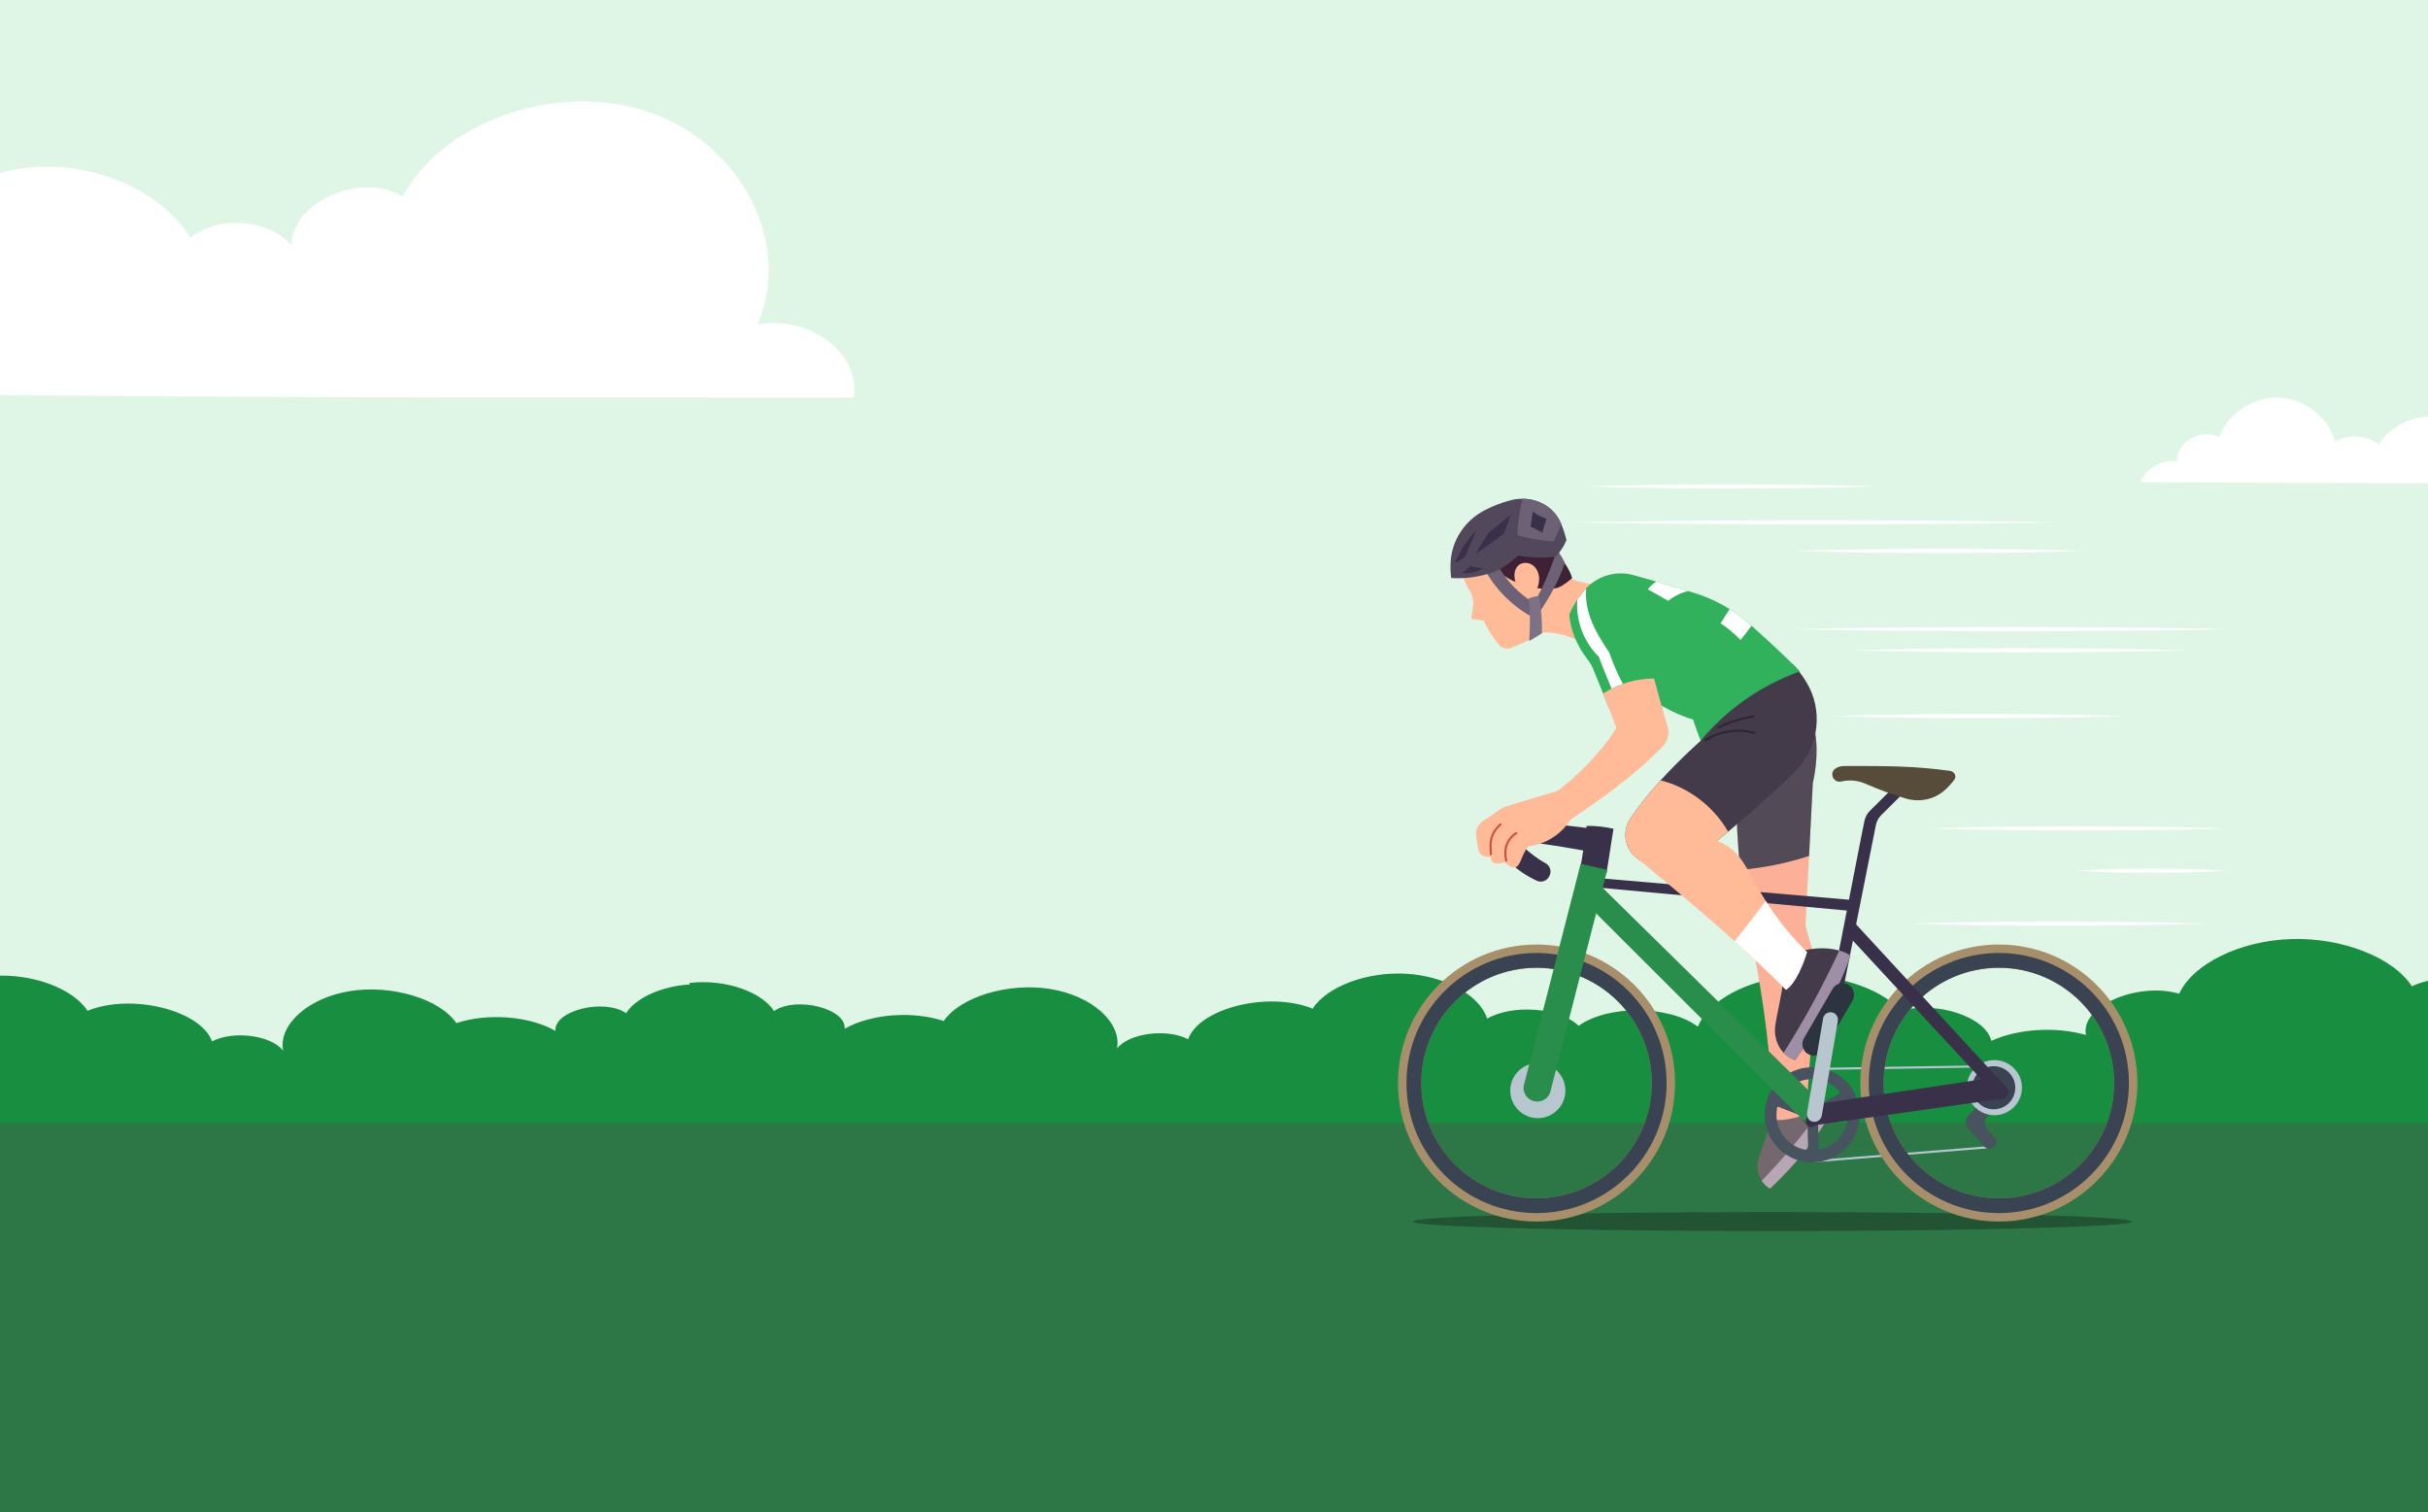 <svg width="1148" height="715" viewBox="0 0 1148 715" fill="none" xmlns="http://www.w3.org/2000/svg">
<rect x="0" y="0" width="1148" height="715" fill="#808080" stroke="none"/>
<g clip-path="url(#clip0_357_192)">
<rect width="1148" height="715" fill="#DFF6E7"/>
<path d="M1148 463.762V551.274C873.912 549.179 599.693 552.758 326 562V464.835C326.395 464.784 326.789 464.734 327.184 464.694C343.048 463.06 360.113 468.955 365.982 478.087C376.454 470.919 400.227 476.894 399.372 486.477C411.62 479.44 431.446 477.886 446.209 482.798C454.084 471.34 476.722 464.504 496.45 467.641C516.161 470.769 530.448 483.48 528.146 495.82C533.785 488.512 551.688 486.176 561.75 491.429C567.125 476.613 599.907 468.564 620.638 476.964C627.46 466.458 646.35 459.391 664.796 460.444C683.241 461.496 699.648 470.588 703.15 481.675C715.233 474.708 737.608 476.463 746.387 485.074C760.279 475.099 789.296 475.31 802.793 485.485C807.758 473.185 825.94 463.301 846.54 461.687C867.139 460.073 888.823 466.849 898.72 477.976C915.851 473.215 938.801 480.823 941.563 492.171C954.172 486.427 972.043 485.314 986.296 489.404C983.469 476.002 1010.35 464.103 1030.36 469.887C1036.87 455.712 1059.21 444.806 1083.31 444.044C1107.41 443.272 1131.49 452.695 1140.39 466.388C1142.72 465.306 1145.29 464.424 1148 463.762Z" fill="#188E40"/>
<path d="M403.711 188C232.14 188 76.414 188 -103.026 185.832C-106.29 174.324 -101.167 161.382 -90.445 153.972C-79.723 146.562 -63.921 145.043 -51.556 150.25C-55.08 120.661 -31.799 90.304 1.231 81.477C34.261 72.65 73.474 86.275 90.075 112.363C103.175 101.812 126.78 103.502 137.675 115.761C138.432 95.119 170.64 81.136 190.398 92.899C209.918 56.498 265.343 37.99 308.317 53.527C351.29 69.064 374.68 116.068 358.078 153.511C381.359 148.816 407.018 166.163 403.711 188Z" fill="white"/>
<path d="M1218 229C1149.33 228.59 1080.65 228.194 1012 228.024C1014.62 221.491 1022.17 217.206 1029.3 218.196C1028.89 208.99 1041.27 201.976 1049.31 206.84C1053.22 195.612 1065.25 187.566 1077.44 188.018C1089.63 188.471 1100.99 197.366 1104.02 208.848C1110.32 205.2 1118.9 205.752 1124.65 210.164C1130.3 201.467 1141.13 196.206 1151.68 197.055C1162.23 197.903 1172.03 204.804 1176.14 214.279C1189.07 208.042 1205.84 210.362 1218 229Z" fill="white"/>
<path d="M-486 464.762V552.274C-211.912 550.179 62.307 553.758 336 563V465.835C335.605 465.784 335.211 465.734 334.816 465.694C318.952 464.06 301.887 469.955 296.018 479.087C285.546 471.919 261.773 477.894 262.628 487.477C250.38 480.44 230.554 478.886 215.791 483.798C207.916 472.34 185.278 465.504 165.55 468.641C145.839 471.769 131.552 484.48 133.854 496.82C128.215 489.512 110.312 487.176 100.25 492.429C94.874 477.613 62.093 469.564 41.362 477.964C34.54 467.458 15.65 460.391 -2.796 461.444C-21.241 462.496 -37.648 471.588 -41.15 482.675C-53.233 475.708 -75.608 477.463 -84.387 486.074C-98.279 476.099 -127.296 476.31 -140.793 486.485C-145.758 474.185 -163.94 464.301 -184.54 462.687C-205.139 461.073 -226.823 467.849 -236.72 478.976C-253.851 474.215 -276.801 481.823 -279.563 493.171C-292.172 487.427 -310.043 486.314 -324.296 490.404C-321.469 477.002 -348.348 465.103 -368.355 470.887C-374.866 456.712 -397.208 445.806 -421.309 445.044C-445.41 444.272 -469.494 453.695 -478.388 467.388C-480.723 466.306 -483.287 465.424 -486 464.762Z" fill="#188E40"/>
<path d="M1245.14 531H-226.656V950H1245.14V531Z" fill="#2C7745"/>
<g clip-path="url(#clip1_357_192)">
<path d="M838 582.13C931.888 582.13 1008 580.115 1008 577.63C1008 575.145 931.888 573.13 838 573.13C744.112 573.13 668 575.145 668 577.63C668 580.115 744.112 582.13 838 582.13Z" fill="#225332"/>
<path d="M832.98 558.34C833.93 559.77 835.18 561.04 836.72 562L836.85 562.08C847.36 552.43 858.7 538.68 864.42 528.31C863.33 527.22 862.01 526.29 860.52 525.49C855.54 522.75 848.79 521.74 843.5 522.69C840.1 525.62 838.46 529.93 835.58 535.46C834.43 540.15 832.88 543.49 831.56 547.67C830.41 551.28 830.97 555.23 832.98 558.34Z" fill="#74686E"/>
<path d="M832.98 558.34C833.93 559.77 835.18 561.04 836.72 562L836.85 562.08C847.36 552.43 858.7 538.68 864.42 528.31C863.33 527.22 862.01 526.29 860.52 525.49C852.13 537.06 842.92 548.05 832.98 558.34Z" fill="#B7A6B3"/>
<path d="M859.47 467.72C856.75 487.34 855 507.1 854.25 526.92C849.77 528.35 845.29 529.78 838.56 529.72C837.5 501.44 834.09 473.25 828.36 445.59C825.83 434.25 824.01 422.82 822.81 411.35C821.51 398.97 820.93 386.54 820.97 374.11C832.08 362.22 844.24 350.87 856.39 339.52C859.81 348.44 859.45 360.13 857.13 370.36C856.54 381.79 855.95 393.22 855.36 404.76C854.8 415.63 854.23 426.59 853.66 437.76C855.14 443.03 856.61 448.3 858.29 453.71C859.7 458.24 860.12 463.03 859.47 467.72Z" fill="#FBB097"/>
<path d="M857.13 370.36C856.54 381.79 855.95 393.22 855.36 404.76C844.81 408.2 833.86 410.41 822.81 411.35C821.51 398.97 820.93 386.54 820.97 374.11C832.08 362.22 844.24 350.87 856.39 339.52C859.81 348.44 859.45 360.13 857.13 370.36Z" fill="#524A57"/>
<path d="M857.8 549.12L941.95 542.34" stroke="#B8C7CF" stroke-miterlimit="10"/>
<path d="M853.79 505.53L942.98 504.18" stroke="#B8C7CF" stroke-miterlimit="10"/>
<path d="M876.47 516.19C870.43 505.35 856.72 501.44 845.87 507.5C835.01 513.55 831.13 527.26 837.18 538.1C843.23 548.96 856.93 552.85 867.78 546.79C878.63 540.73 882.52 527.04 876.47 516.19ZM842.09 535.36C837.55 527.22 840.47 516.94 848.61 512.41C856.75 507.87 867.03 510.79 871.56 518.93C876.1 527.07 873.18 537.35 865.04 541.88C856.9 546.42 846.62 543.5 842.09 535.36Z" fill="#47535E"/>
<path d="M856.82 532.41C859.73 532.41 862.09 530.051 862.09 527.14C862.09 524.23 859.73 521.87 856.82 521.87C853.909 521.87 851.55 524.23 851.55 527.14C851.55 530.051 853.909 532.41 856.82 532.41Z" fill="#47535E"/>
<path d="M870.421 516.697L853.18 526.309L855.629 530.703L872.871 521.091L870.421 516.697Z" fill="#47535E"/>
<path d="M840.665 517.955L838.855 522.648L857.273 529.751L859.083 525.058L840.665 517.955Z" fill="#47535E"/>
<path d="M859.566 528.861L854.538 528.994L855.061 548.727L860.089 548.594L859.566 528.861Z" fill="#47535E"/>
<path d="M942.01 515.49L930.47 527.75C928.98 529.33 928.95 531.8 930.4 533.42L938.26 542.2C939.57 543.66 941.86 543.65 943.15 542.18C944.25 540.92 944.23 539.04 943.1 537.81L939.5 533.89C938.01 532.27 938.03 529.77 939.54 528.17L945.85 521.51" fill="#47535E"/>
<path d="M942.98 501.29C935.79 501.29 929.95 507.12 929.95 514.32C929.95 521.52 935.79 527.35 942.98 527.35C950.17 527.35 956.01 521.51 956.01 514.32C956.01 507.13 950.18 501.29 942.98 501.29ZM942.98 523.32C938.01 523.32 933.98 519.29 933.98 514.32C933.98 509.35 938.01 505.32 942.98 505.32C947.95 505.32 951.98 509.35 951.98 514.32C951.98 519.29 947.95 523.32 942.98 523.32Z" fill="#B8C7CF"/>
<path d="M942.66 524.55C948.288 524.55 952.85 519.988 952.85 514.36C952.85 508.732 948.288 504.17 942.66 504.17C937.032 504.17 932.47 508.732 932.47 514.36C932.47 519.988 937.032 524.55 942.66 524.55Z" fill="#3A4352"/>
<path d="M945.09 446.63C908.91 446.63 879.59 475.96 879.59 512.13C879.59 548.3 908.91 577.63 945.09 577.63C981.27 577.63 1010.59 548.31 1010.59 512.13C1010.59 475.95 981.26 446.63 945.09 446.63ZM945.09 566.63C914.99 566.63 890.59 542.23 890.59 512.13C890.59 482.03 914.99 457.63 945.09 457.63C975.19 457.63 999.59 482.03 999.59 512.13C999.59 542.23 975.19 566.63 945.09 566.63Z" fill="#A88F6C"/>
<path d="M945.09 450.63C911.12 450.63 883.59 478.17 883.59 512.13C883.59 546.09 911.12 573.63 945.09 573.63C979.06 573.63 1006.59 546.1 1006.59 512.13C1006.59 478.16 979.06 450.63 945.09 450.63ZM945.09 566.63C914.99 566.63 890.59 542.23 890.59 512.13C890.59 482.03 914.99 457.63 945.09 457.63C975.19 457.63 999.59 482.03 999.59 512.13C999.59 542.23 975.19 566.63 945.09 566.63Z" fill="#3A4352"/>
<path d="M726.5 446.63C690.32 446.63 661 475.96 661 512.13C661 548.3 690.32 577.63 726.5 577.63C762.68 577.63 792 548.31 792 512.13C792 475.95 762.67 446.63 726.5 446.63ZM726.5 566.63C696.4 566.63 672 542.23 672 512.13C672 482.03 696.4 457.63 726.5 457.63C756.6 457.63 781 482.03 781 512.13C781 542.23 756.6 566.63 726.5 566.63Z" fill="#A88F6C"/>
<path d="M726.5 450.63C692.53 450.63 665 478.17 665 512.13C665 546.09 692.53 573.63 726.5 573.63C760.47 573.63 788 546.1 788 512.13C788 478.16 760.47 450.63 726.5 450.63ZM726.5 566.63C696.4 566.63 672 542.23 672 512.13C672 482.03 696.4 457.63 726.5 457.63C756.6 457.63 781 482.03 781 512.13C781 542.23 756.6 566.63 726.5 566.63Z" fill="#3A4352"/>
<path d="M875.84 425.59L756.84 415.32L755.39 419.68L874.92 430.73L875.84 425.59Z" fill="#39314A"/>
<path d="M751.81 429.06L855.23 532.34L857.8 518.25L756.72 418.81L751.81 429.06Z" fill="#298E4B"/>
<path d="M747.06 411.51C748.36 403.93 749.19 398.67 750.18 390.56C754.5 390.43 758.74 390.98 762.9 391.89C761.6 399.45 760.96 404.7 759.57 412.78C756.1 412.08 750.43 412.6 747.06 411.51Z" fill="#39314A"/>
<path d="M752.71 391.81C742.99 390.62 733.26 389.43 723.27 388.41C718.8 387.95 714.47 390.27 712.46 394.29C712.22 394.76 711.99 395.25 711.77 395.73C709.79 400.09 710.89 405.19 714.44 408.41C718 411.63 722.07 414.36 726.61 416.47C728.78 417.48 731.36 416.61 732.45 414.48C732.51 414.36 732.57 414.25 732.63 414.13C733.73 411.97 732.88 409.35 730.75 408.18C726.91 406.08 723.72 403.59 720.29 400.5C719.86 400.11 719.73 399.47 719.97 398.94C719.97 398.93 719.98 398.92 719.98 398.92C720.22 398.4 720.76 398.09 721.32 398.14C731.46 399.04 741.11 400.84 751.16 402.63C751.44 400.13 752.22 395.14 752.71 391.81Z" fill="#39314A"/>
<path d="M897.21 370.4L884.12 383.41C882.82 384.71 881.92 386.36 881.55 388.17L880.23 394.63L853.85 529.85C853.81 530.06 853.78 530.27 853.79 530.48C853.83 531.65 854.67 532.69 855.87 532.94C857.28 533.23 858.67 532.32 858.96 530.91L886.93 390.22C887.29 388.39 888.19 386.72 889.51 385.41L901.46 373.54C900.04 372.49 898.62 371.44 897.21 370.4Z" fill="#39314A"/>
<path d="M727.11 528.74C734.306 528.74 740.14 522.906 740.14 515.71C740.14 508.514 734.306 502.68 727.11 502.68C719.914 502.68 714.08 508.514 714.08 515.71C714.08 522.906 719.914 528.74 727.11 528.74Z" fill="#B8C7CF"/>
<path d="M720.54 513.04L747.36 408.45L759.94 411.35L733.04 516.23C732.2 519.52 728.8 521.51 725.38 520.72C721.85 519.91 719.67 516.44 720.54 513.04Z" fill="#298E4B"/>
<path d="M872.43 362.21C892.07 362.21 904.96 362.16 922 364.52C924.12 364.81 925.28 367.09 923.98 368.79C922.65 370.53 921.15 372.17 919.48 373.66C914.51 378.1 907.52 379.51 901.13 377.6C894.62 375.65 888.26 373.34 882.16 370.65C878.72 369.14 874.92 368.67 871.24 369.4C870.98 369.45 870.71 369.5 870.45 369.56C866.78 370.29 864.74 365.4 867.88 363.37C867.93 363.34 867.97 363.31 868.02 363.28C869.32 362.47 870.88 362.21 872.43 362.21Z" fill="#564C39"/>
<path d="M875.641 434.98L948.861 514.37C949.921 515.52 949.951 517.29 948.921 518.47C947.721 519.85 945.591 519.88 944.351 518.54L873.541 442.04L875.641 434.98Z" fill="#39314A"/>
<path d="M856.82 532.23L947.36 519.43L941.25 509.73L859.99 521.97L856.82 532.23Z" fill="#39314A"/>
<path d="M848.96 364.49C839.63 373.97 829.51 382.83 819.14 391.56C818.46 392.14 817.78 392.72 817.09 393.29L812.23 397.34C808.97 400.06 805.69 402.78 802.41 405.5C794.03 412.47 781.79 412.52 773.52 405.43C773.41 405.34 773.31 405.24 773.2 405.15C767.89 400.54 767.03 392.62 771 386.82C774.26 382.04 777.76 377.53 781.42 373.25C782.65 371.81 783.89 370.4 785.15 369.01C786.14 367.92 787.14 366.84 788.16 365.77C793.35 360.27 798.75 355.12 804.14 350.24C805.31 345.81 805.15 340.45 806 335.92C815.22 327.42 831.98 319.12 847.8 314.17C850.17 316.8 852.22 319.52 853.94 322.3C862.27 335.79 860.09 353.19 848.96 364.49Z" fill="#443B4A"/>
<path d="M817.09 393.29L812.23 397.34C808.97 400.06 805.69 402.78 802.41 405.5C794.03 412.47 781.79 412.52 773.52 405.43C773.41 405.34 773.31 405.24 773.2 405.15C767.89 400.54 767.03 392.62 771 386.82C774.26 382.04 777.76 377.53 781.42 373.25C782.65 371.81 783.89 370.4 785.15 369.01C798.46 372.33 810.28 381.37 817.09 393.29Z" fill="#FFBA98"/>
<path d="M806.4 349.98C813.16 345.67 821.79 344.41 829.49 346.62" stroke="#2B2633" stroke-linecap="round" stroke-linejoin="round"/>
<path d="M812.74 343.82C817.93 341.41 823.43 339.7 829.07 338.74" stroke="#2B2633" stroke-linecap="round" stroke-linejoin="round"/>
<path d="M751.1 305.91C744.96 301.46 737.39 299 729.81 298.98C724.83 301.71 719.71 304.4 714.36 306.38C712.36 307.12 710.09 306.53 708.73 304.9C705.71 301.28 703.37 297.44 701.49 293.39C699.25 293.21 697.4 292.89 695.56 292.58C695.91 290.71 696.26 288.73 696.49 286.71C696.79 284.12 696.22 281.49 694.84 279.28C693.1 276.48 691.83 273.44 691.13 270.26C689.24 261.74 693.16 253.03 700.59 248.44C703.07 246.91 705.71 245.59 708.49 244.5C717.86 240.84 728.68 244.24 733.97 252.8C734.04 252.92 734.11 253.03 734.18 253.15C735.78 255.8 736.52 258.84 736.71 261.92C736.97 266.13 739.42 269.48 741.86 273.33C746.36 275.2 750.69 276.01 756.21 276.94C754.47 286.35 751.75 297.75 751.1 305.91Z" fill="#FFBA98"/>
<path d="M705.24 267.58C712.83 275.03 723.63 279.06 733.97 278.39C735.65 278.28 737.29 277.77 738.72 276.88C740.24 275.93 741.77 274.73 743.32 273.43C741.93 267.81 737.15 263.11 734.79 259.44C723.58 258.36 714.32 259.72 705.24 267.58Z" fill="#3F2136"/>
<path d="M708.42 267.77C712.46 274.85 718.32 280.87 725.29 285.11C729.72 277.78 733.34 268.4 736.2 260.2C737.39 261.65 738.97 264.07 739.89 266.17C736.9 275.17 731.58 284.36 725.85 292.5C716.38 287.66 708.33 280.07 702.93 270.9C704.54 269.9 706.16 268.9 708.42 267.77Z" fill="#6C6175"/>
<path d="M740.65 255.43C739.43 258.36 737.64 261.05 735.64 263.21C729.75 263.92 723.75 263.76 717.91 262.71C715.84 264.44 713.94 265.96 712.06 267.32C709.57 269.12 706.79 270.47 703.83 271.31C697.88 272.99 691.89 273.76 686.15 273.31C685.82 270.83 685.73 268.21 685.89 265.57C686.52 255.24 692.76 246.07 701.94 241.29C705.73 239.32 709.75 237.76 713.98 236.62C715.92 236.1 717.91 235.84 719.89 235.84C723.35 235.85 726.78 236.68 729.85 238.39C730.06 238.51 730.27 238.63 730.47 238.75C733.85 240.73 736.46 243.77 738.01 247.37C738.06 247.48 738.1 247.58 738.14 247.69C739.2 250.21 740.05 252.81 740.65 255.43Z" fill="#52485C"/>
<path d="M738.14 247.69C737.11 250.49 735.98 253.28 734.57 255.9C728.76 255.75 723.02 254.7 717.45 253.06C717.59 247.51 718.43 241.62 719.89 235.84C723.35 235.85 726.78 236.68 729.85 238.39C730.06 238.51 730.27 238.63 730.47 238.75C733.85 240.73 736.46 243.77 738.01 247.37C738.06 247.48 738.1 247.58 738.14 247.69Z" fill="#6C6175"/>
<path d="M697.73 261.8C699.75 258.21 701.98 254.74 704.18 251.65C707.34 249.09 710.51 246.52 714.08 243.59C713.23 246.65 712.12 249.63 711.07 252.24C706.85 255.65 702.41 258.8 697.73 261.8Z" fill="#39314A"/>
<path d="M687.98 266.08C689.63 265.23 691.28 264.39 692.65 263.53C694.41 259.3 696.17 255.06 697.93 250.83C693.81 255.18 690.45 260.24 687.98 266.08Z" fill="#39314A"/>
<path d="M691.24 270.9C692.65 270.07 693.92 268.99 695.19 267.58C697.06 268.27 699.06 268.59 701.06 268.53C698.33 270.59 694.76 271.48 691.24 270.9Z" fill="#39314A"/>
<path d="M724.75 241.93C724.4 244.3 724.06 246.67 723.71 249.05C725.57 249.93 727.42 250.81 729.2 251.93C729.87 249.73 730.54 247.53 731.21 245.33C729.02 244.45 726.83 243.57 724.75 241.93Z" fill="#39314A"/>
<path d="M726.44 279.3C727.36 277.25 727.92 274.98 727.68 272.74C727.44 270.5 726.31 268.3 724.42 267.08C722.53 265.86 719.85 265.81 718.1 267.22C716.91 268.18 716.25 269.68 716.09 271.2C715.93 272.72 716.21 274.25 716.67 275.7" fill="#FFBA98"/>
<path d="M723.04 303.09C723.38 295.91 723.69 290.02 722.71 282.97C724.26 282.45 725.81 281.94 727.52 281.88C728.73 288.04 729.17 293.12 729.05 299.39C727.29 300.73 725.08 301.86 723.04 303.09Z" fill="#7D7285"/>
<path d="M851.09 317.43C832.12 324.27 816.22 335.66 804.14 350.24C802.77 347.12 801.51 342.9 800.45 340.15C796.02 338.98 790.91 336.72 785.61 333.69C780.3 330.67 774.81 326.88 769.61 322.65C768.04 321.38 766.5 320.08 765 318.73H764.99C758.37 312.8 752.54 306.3 748.65 300C747.79 298.61 747.03 297.24 746.37 295.88C744.48 291.96 743.28 288.83 744.7 285.43V285.41C744.95 284.79 745.29 284.15 745.74 283.51C745.77 283.46 745.8 283.42 745.83 283.38C746.78 282.02 747.79 280.7 748.85 279.42C749.19 279 749.55 278.6 749.93 278.21C755.62 272.2 764.16 269.73 772.24 271.92C775.85 272.9 779.49 273.94 783.16 275.02C788.1 276.47 793.1 277.99 798.17 279.5C798.88 279.72 799.58 279.93 800.29 280.14C806.46 281.97 812.34 284.62 817.78 288.02C820.99 290.02 824.04 292.29 826.89 294.8C827.31 295.17 827.73 295.54 828.15 295.92C835.92 302.79 843.63 309.97 851.07 317.43H851.09Z" fill="#31B15C"/>
<path d="M810.28 303.46C809.39 313.54 806.63 323.46 802.19 332.56" stroke="#31B15C" stroke-linecap="round" stroke-linejoin="round"/>
<path d="M804.49 335.15C811.78 331.13 818.21 325.56 823.22 318.92" stroke="#31B15C" stroke-linecap="round" stroke-linejoin="round"/>
<path d="M843.31 497.82C844.76 499.3 846.53 500.5 848.59 501.23L848.76 501.29C859.41 486.39 870.21 466.22 874.92 451.82C873.37 450.8 871.58 450.03 869.63 449.49C863.04 447.57 854.69 448.27 848.51 450.98C845.02 455.57 845.31 456.38 843 464C842.6 470.09 840.08 479.6 839.36 485.12C838.73 489.88 840.23 494.58 843.31 497.82Z" fill="#443B4A"/>
<path d="M843.311 497.82C844.761 499.3 846.531 500.5 848.591 501.23L848.761 501.29C859.411 486.39 870.211 466.22 874.921 451.82C873.371 450.8 871.581 450.03 869.631 449.49C861.941 466.13 853.141 482.3 843.311 497.82Z" fill="#9E8FA6"/>
<path d="M854.39 450.24C852.61 455.91 849.1 464.98 844.45 468.03C836.51 460.09 828.34 452.43 820.12 445.05C804.04 430.58 787.76 417.15 772.59 404.58C774.59 398.92 775.99 393.7 777.28 388.32C787.9 390.82 799.81 394.32 811.75 397.76C820.5 400.28 824.84 408.25 829.15 416.27C830.96 419.65 832.84 422.88 834.83 425.99C840.32 434.66 846.61 442.46 854.39 450.24Z" fill="#FFBA98"/>
<path d="M854.39 450.24C852.61 455.91 849.1 464.98 844.45 468.03C836.51 460.09 828.34 452.43 820.12 445.05C825.08 438.86 830.03 432.6 834.83 425.99C840.32 434.66 846.61 442.46 854.39 450.24Z" fill="white"/>
<path d="M753.4 316.65C754.93 320.39 756.46 324.14 757.97 327.93C758.87 330.18 759.77 332.46 760.66 334.75C763.3 332.97 766.55 332.2 769.96 332.26C773.35 331.39 777.03 331.36 780.71 332.19C782.65 332.63 784.42 333.57 785.94 334.84C785.83 334.46 785.72 334.07 785.62 333.69C784.4 329.37 783.23 325.1 782.08 320.87C781.94 320.35 781.8 319.82 781.66 319.3C780.05 313.35 778.49 307.47 776.94 301.6C776.77 300.93 776.59 300.28 776.42 299.62C776.31 299.52 776.19 299.42 776.08 299.33C771.34 295.26 766.58 292.06 761.59 289.28C757.92 287.09 753.98 285.06 749.94 282.75C749.27 282.37 748.59 281.98 747.92 281.58C747.15 282.36 746.41 283.18 745.74 284.05C745.38 284.5 745.04 284.95 744.73 285.41C744.72 285.41 744.72 285.42 744.72 285.43C743.62 287.01 742.69 288.75 741.98 290.68C742.61 298.16 745.67 305.42 750.49 311.64C751.67 313.17 752.67 314.85 753.41 316.65H753.4Z" fill="#31B15C"/>
<path d="M762 325.65C760.62 326.35 759.28 327.11 757.97 327.93C760.11 333.27 762.23 338.69 764.28 344.26C756.87 355.97 745.68 367.24 734.55 375.48C736.69 380.67 738.04 384.62 741.3 388.32C756.36 378.55 773.79 365.84 786.23 352.9C788.56 350.47 789.42 346.97 788.48 343.74C787.49 340.35 786.54 337.01 785.61 333.69C784.39 329.37 783.22 325.1 782.07 320.87C777.8 320.85 773.62 321.47 769.61 322.65C768.86 322.87 768.11 323.11 767.37 323.38" fill="#FFBA98"/>
<path d="M767.37 323.38C765.53 324.02 763.74 324.78 762 325.65C759.96 320.67 757.79 315.54 755.91 310.49C752.84 307.51 750.38 303.91 748.65 300C746.44 295.01 745.39 289.5 745.72 284.06C745.73 283.87 745.74 283.69 745.75 283.51V283.49L745.86 283.35L749.94 278.21C749.8 279.71 749.79 281.23 749.92 282.74C750.13 285.89 750.82 288.99 751.86 291.96C753.94 297.89 757.29 303.28 760.82 308.47C762.08 312.01 763.44 315.43 764.99 318.72H765C765.74 320.31 766.52 321.86 767.37 323.38Z" fill="white"/>
<path d="M798.18 279.5C794.74 280.31 791.49 281.89 788.76 284.12C785.67 282.29 782.38 280.47 779.09 278.65C780.24 277.14 781.63 275.94 783.17 275.02C788.11 276.47 793.11 277.99 798.18 279.5Z" fill="white"/>
<path d="M828.17 295.92C826.44 298.16 824.71 300.41 822.97 302.65C820.11 299.68 816.94 297.02 813.53 294.73C814.95 292.49 816.37 290.26 817.8 288.02C821.01 290.02 824.06 292.29 826.91 294.8C827.33 295.17 827.75 295.54 828.17 295.92Z" fill="white"/>
<path d="M711.99 407.67C712.02 407.8 712.06 407.93 712.09 408.06C712.39 409.16 714.78 410.18 715.87 410.18C719.1 410.18 719.16 404.22 722.6 400.25C731.02 399.27 738.86 394.11 743.08 386.75C741 381.89 739.05 377.82 736.85 373.88C728.3 376.35 719.92 378.94 711.79 381.45C710.94 381.71 710.14 382.11 709.41 382.62C706.68 384.54 703.93 386.46 700.98 388.4C698.73 389.88 697.52 392.52 697.9 395.18C698.21 397.28 698.54 399.44 698.95 401.74C699.29 403.62 700.9 405.01 702.82 405.08C703.41 405.1 704.06 405.12 704.8 405.15C704.88 405.53 704.96 405.91 705.06 406.33C705.31 407.4 706.21 408.22 707.31 408.28C708.85 408.35 710.41 408.16 711.99 407.67Z" fill="#FFBA98"/>
<path d="M712.17 406.98C711.99 406.13 711.86 405.27 711.78 404.39C711.41 400.25 713.32 396.15 716.87 394C716.89 393.99 716.91 393.97 716.93 393.96" stroke="#CB5144" stroke-linecap="round" stroke-linejoin="round"/>
<path d="M704.93 403.89C704.88 402.77 704.83 401.64 704.77 400.46C704.61 397.14 705.69 393.84 707.92 391.37C708.41 390.83 708.92 390.32 709.46 389.84" stroke="#CB5144" stroke-linecap="round" stroke-linejoin="round"/>
<path d="M774.57 295.7C777.93 303.46 780.35 311.62 781.76 319.96" stroke="#31B15C" stroke-linecap="round" stroke-linejoin="round"/>
<path d="M783.83 304.52C783.7 308.81 782.81 313.08 781.22 317.06" stroke="#31B15C" stroke-linecap="round" stroke-linejoin="round"/>
<path d="M854.91 498.44C852.3 496.93 851.41 493.59 852.93 490.98L866.48 467.61C867.99 465 871.33 464.11 873.94 465.63C876.55 467.14 877.44 470.48 875.92 473.09L862.37 496.46C860.85 499.07 857.51 499.95 854.91 498.44Z" fill="#2C3440"/>
<path d="M854.38 526.34L861.99 481.6C862.32 479.67 864.15 478.37 866.08 478.7C868.01 479.03 869.31 480.86 868.98 482.79L861.37 527.53C861.04 529.46 859.21 530.76 857.28 530.43C855.35 530.11 854.05 528.28 854.38 526.34Z" fill="#B8C7CF"/>
<path d="M744.48 247C753.94 246.77 763.4 246.68 772.86 246.51L801.24 246.23C820.16 246.07 839.07 246.08 857.99 246C876.91 246.08 895.82 246.07 914.74 246.23L943.12 246.51C952.58 246.68 962.04 246.77 971.5 247C962.04 247.23 952.58 247.32 943.12 247.49L914.74 247.77C895.82 247.93 876.91 247.92 857.99 248C839.07 247.92 820.16 247.93 801.24 247.77L772.86 247.49C763.39 247.32 753.94 247.23 744.48 247Z" fill="white"/>
<path d="M848.48 260.5C859.9 260.11 871.31 259.85 882.73 259.72C894.15 259.56 905.56 259.52 916.98 259.5C928.4 259.52 939.81 259.56 951.23 259.72C962.65 259.85 974.06 260.11 985.48 260.5C974.06 260.89 962.65 261.15 951.23 261.28C939.81 261.44 928.4 261.48 916.98 261.5C905.56 261.48 894.15 261.44 882.73 261.28C871.31 261.15 859.89 260.89 848.48 260.5Z" fill="white"/>
<path d="M749.94 230C761.36 229.61 772.77 229.35 784.19 229.22C795.61 229.06 807.02 229.02 818.44 229C829.86 229.02 841.27 229.06 852.69 229.22C864.11 229.35 875.52 229.61 886.94 230C875.52 230.39 864.11 230.65 852.69 230.78C841.27 230.94 829.86 230.98 818.44 231C807.02 230.98 795.61 230.94 784.19 230.78C772.77 230.65 761.35 230.39 749.94 230Z" fill="white"/>
<path d="M848.48 297.5C856.98 297.27 865.48 297.18 873.98 297.01L899.48 296.73C916.48 296.57 933.48 296.58 950.48 296.5C967.48 296.58 984.48 296.57 1001.48 296.73L1026.98 297.01C1035.48 297.18 1043.98 297.27 1052.48 297.5C1043.98 297.73 1035.48 297.82 1026.98 297.99L1001.48 298.27C984.48 298.43 967.48 298.42 950.48 298.5C933.48 298.42 916.48 298.43 899.48 298.27L873.98 297.99C865.48 297.82 856.98 297.73 848.48 297.5Z" fill="white"/>
<path d="M876.48 307.5C883.02 307.27 889.56 307.18 896.1 307.01L915.72 306.73C928.8 306.57 941.89 306.58 954.97 306.5C968.05 306.58 981.14 306.57 994.22 306.73L1013.84 307.01C1020.38 307.18 1026.92 307.27 1033.46 307.5C1026.92 307.73 1020.38 307.82 1013.84 307.99L994.22 308.27C981.14 308.43 968.05 308.42 954.97 308.5C941.89 308.42 928.8 308.43 915.72 308.27L896.1 307.99C889.56 307.82 883.02 307.73 876.48 307.5Z" fill="white"/>
<path d="M866.48 338.62C877.9 338.23 889.31 337.97 900.73 337.84C912.15 337.68 923.56 337.64 934.98 337.62C946.4 337.64 957.81 337.68 969.23 337.84C980.65 337.97 992.06 338.23 1003.48 338.62C992.06 339.01 980.65 339.27 969.23 339.4C957.81 339.56 946.4 339.6 934.98 339.62C923.56 339.6 912.15 339.56 900.73 339.4C889.31 339.26 877.89 339 866.48 338.62Z" fill="white"/>
<path d="M911.5 391.73C923.25 391.34 935 391.08 946.74 390.95C958.49 390.79 970.24 390.75 981.98 390.73C993.73 390.75 1005.48 390.79 1017.22 390.95C1028.97 391.08 1040.72 391.34 1052.46 391.73C1040.71 392.12 1028.96 392.38 1017.22 392.51C1005.47 392.67 993.72 392.71 981.98 392.73C970.23 392.71 958.48 392.67 946.74 392.51C935 392.38 923.25 392.12 911.5 391.73Z" fill="white"/>
<path d="M981.99 411.73C987.86 411.34 993.74 411.08 999.61 410.95C1005.48 410.79 1011.36 410.75 1017.23 410.73C1023.1 410.75 1028.98 410.79 1034.85 410.95C1040.72 411.08 1046.6 411.34 1052.47 411.73C1046.6 412.12 1040.72 412.38 1034.85 412.51C1028.98 412.67 1023.1 412.71 1017.23 412.73C1011.36 412.71 1005.48 412.67 999.61 412.51C993.74 412.38 987.86 412.12 981.99 411.73Z" fill="white"/>
<path d="M902.98 436.73C914.63 436.34 926.29 436.08 937.94 435.95C949.59 435.79 961.25 435.75 972.9 435.73C984.55 435.75 996.21 435.79 1007.86 435.95C1019.51 436.08 1031.17 436.34 1042.82 436.73C1031.17 437.12 1019.51 437.38 1007.86 437.51C996.21 437.67 984.55 437.71 972.9 437.73C961.25 437.71 949.59 437.67 937.94 437.51C926.28 437.38 914.63 437.12 902.98 436.73Z" fill="white"/>
</g>
</g>
<defs>
<clipPath id="clip0_357_192">
<rect width="1148" height="715" fill="white"/>
</clipPath>
<clipPath id="clip1_357_192">
<rect width="391.48" height="353.13" fill="white" transform="translate(661 229)"/>
</clipPath>
</defs>
</svg>

